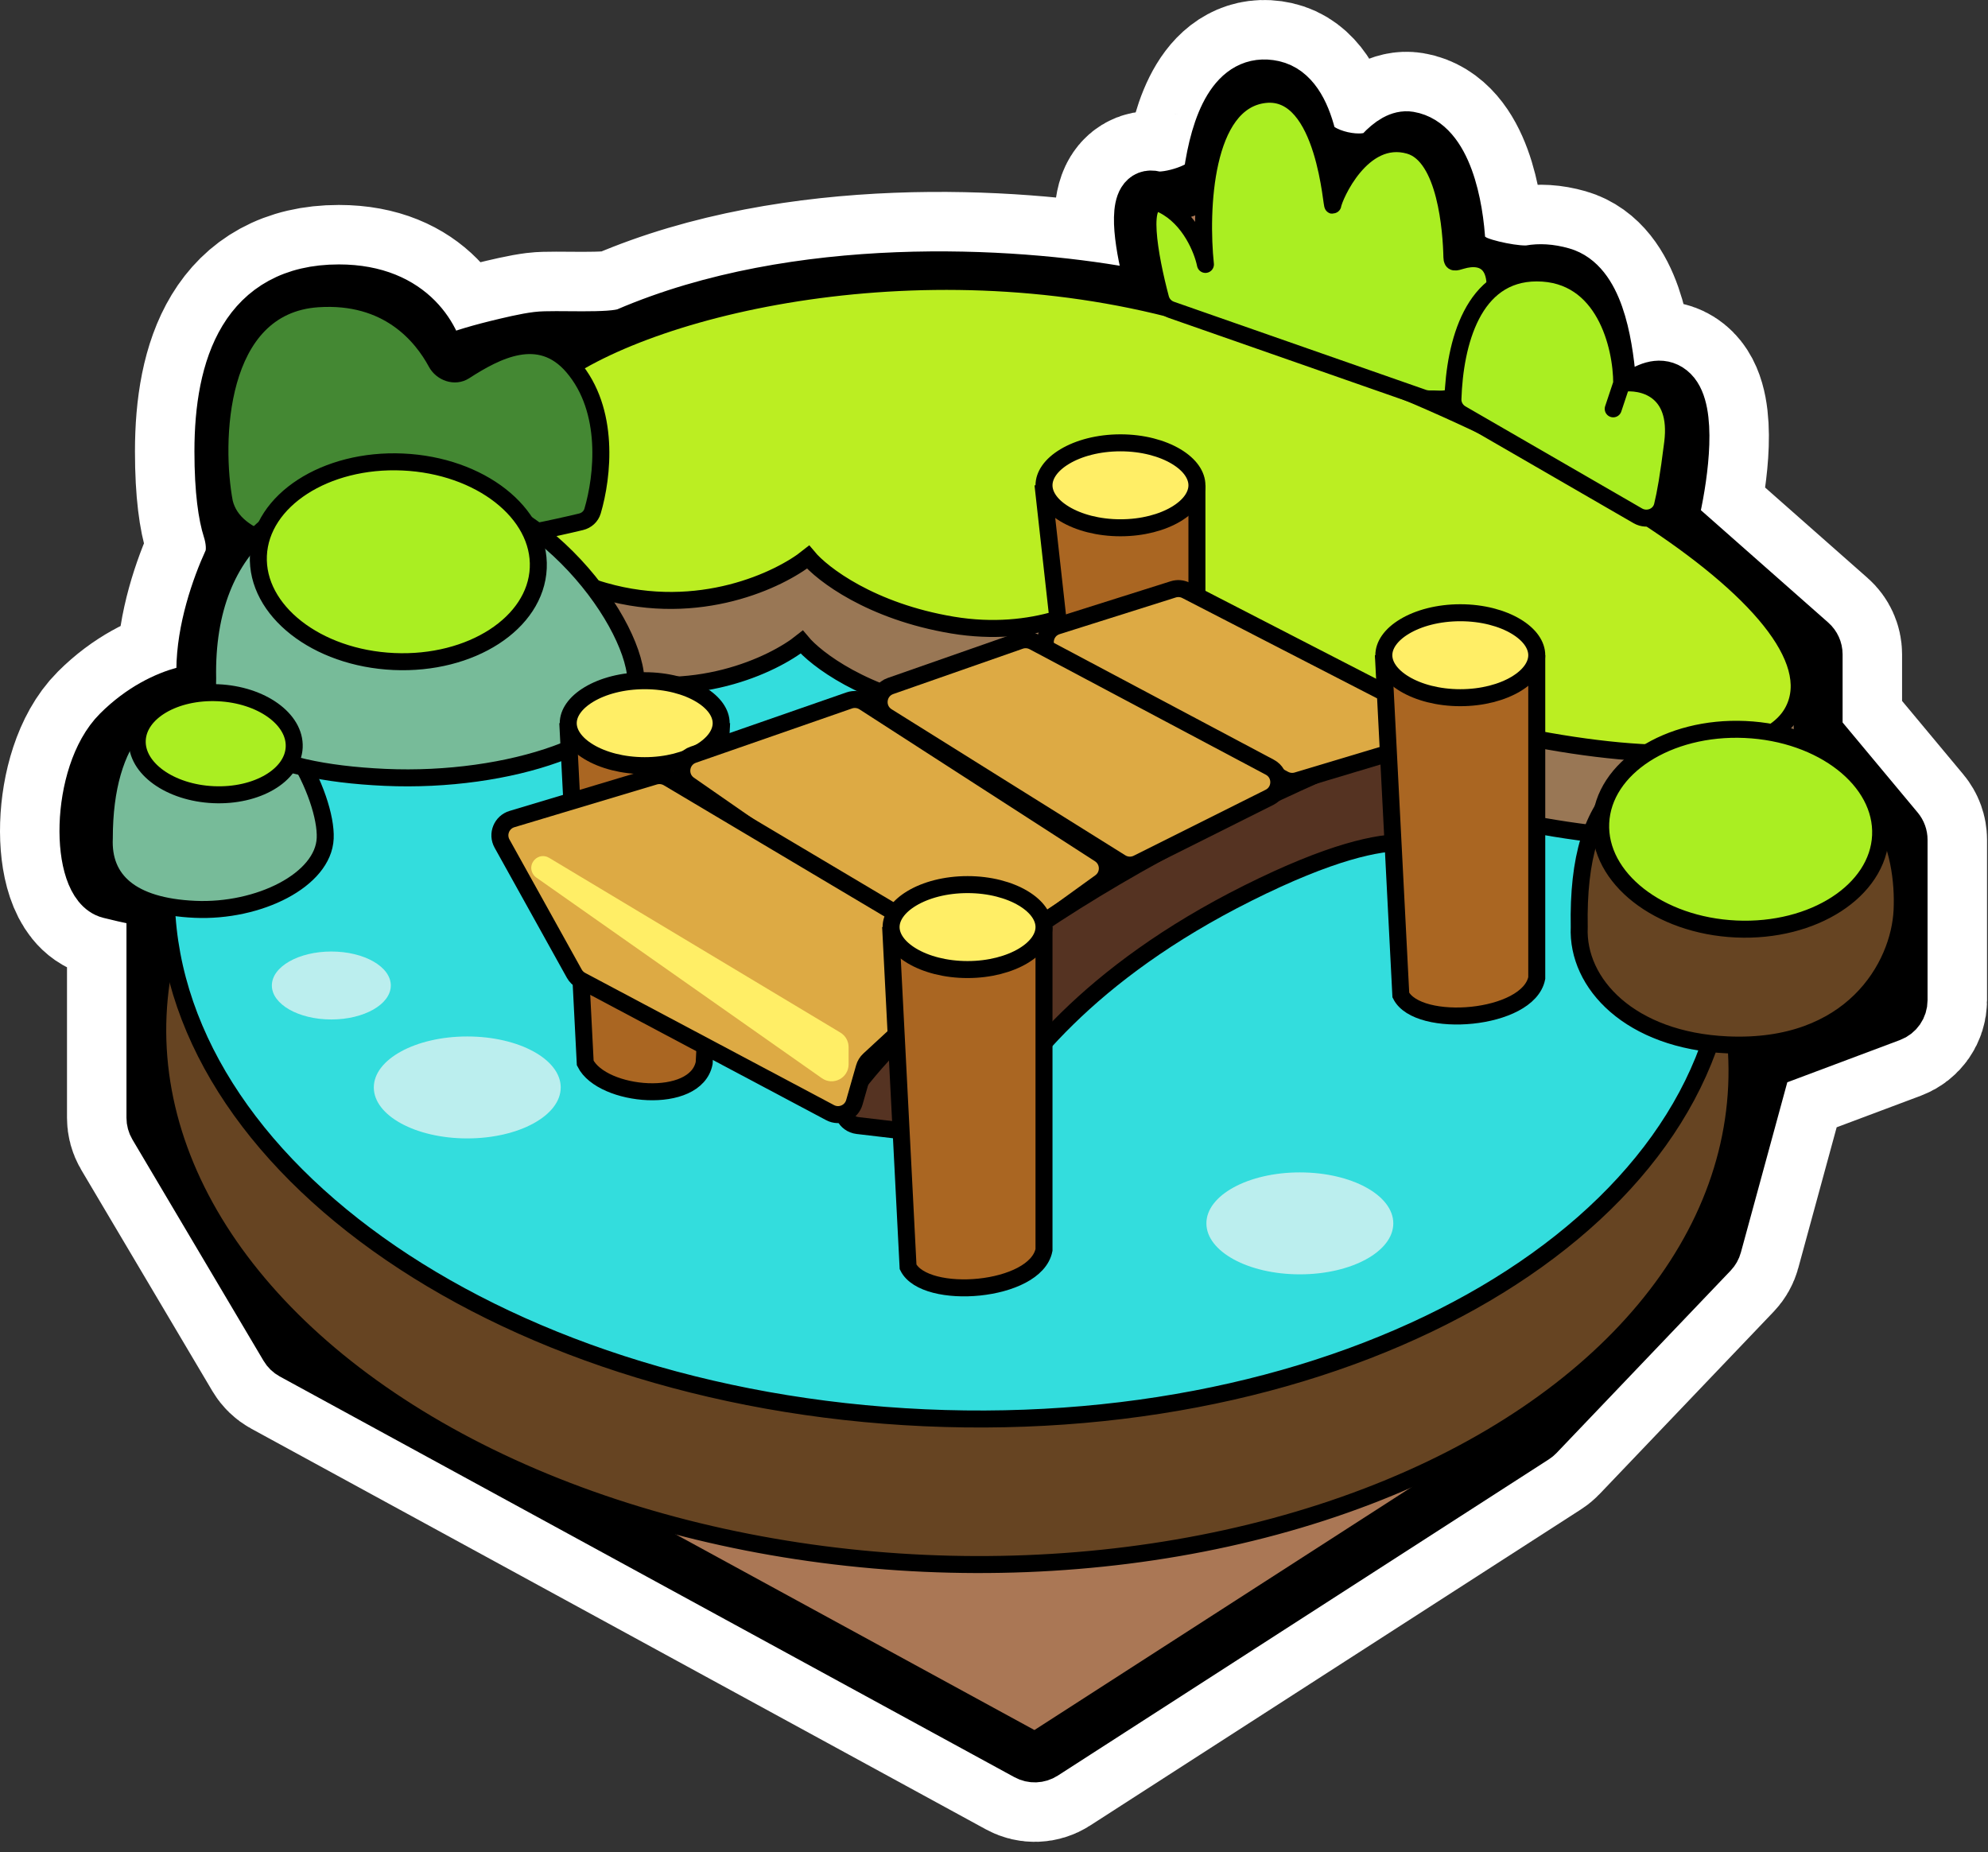 <svg width="117" height="109" viewBox="0 0 117 109" fill="none" xmlns="http://www.w3.org/2000/svg">
<rect x="0" y="0" width="117" height="109" fill="#333333" stroke="none"/>
<path d="M8.943 65.788V54.062C8.943 53.51 8.497 53.018 7.956 52.909C7.575 52.832 7.077 52.721 6.443 52.562C4.443 52.062 4.443 45.562 6.943 43.062C8.322 41.683 9.781 41.017 10.827 40.736C11.408 40.581 11.875 40.033 11.879 39.432C11.892 37.066 12.756 34.564 13.476 32.995C13.713 32.477 13.609 31.713 13.435 31.171C13.176 30.36 12.943 28.927 12.943 26.562C12.943 21.562 14.443 17.062 19.943 17.062C24.343 17.062 25.776 20.062 25.943 21.562C25.943 21.395 26.843 20.862 30.443 20.062C30.883 19.964 31.273 19.895 31.617 19.851C32.599 19.724 35.99 19.984 36.899 19.593C46.908 15.292 59.526 16.016 66.258 17.224C67.014 17.359 67.668 16.645 67.493 15.898C66.987 13.753 66.696 11.25 67.943 11.562C68.691 11.749 71.047 11.058 71.154 10.294C71.575 7.292 72.637 4.55 74.943 5.062C76.08 5.315 76.748 6.505 77.13 8.016C77.419 9.158 80.433 9.826 81.233 8.961C81.809 8.339 82.394 7.971 82.943 8.062C85.118 8.425 85.814 12.1 85.926 14.399C85.944 14.765 86.406 15.081 86.719 15.271C87.318 15.634 89.371 16.046 90.061 15.925C90.583 15.833 91.208 15.852 91.943 16.062C94.004 16.651 94.566 19.984 94.785 22.434C94.861 23.279 95.81 23.593 96.522 23.133C97.168 22.715 97.887 22.507 98.443 23.062C99.535 24.154 99.053 27.814 98.581 29.97C98.501 30.335 98.619 30.717 98.899 30.964L106.604 37.764C106.819 37.953 106.943 38.226 106.943 38.513V42.7C106.943 42.934 107.025 43.16 107.174 43.34L111.711 48.784C111.861 48.964 111.943 49.19 111.943 49.424V58.869C111.943 59.286 111.684 59.659 111.294 59.805L104.422 62.382C104.121 62.495 103.893 62.746 103.808 63.056L101.009 73.318C100.966 73.478 100.883 73.625 100.768 73.745L90.525 84.476C90.47 84.533 90.409 84.584 90.343 84.626L61.442 103.241C61.134 103.439 60.743 103.453 60.422 103.278L17.184 79.694C17.026 79.608 16.894 79.48 16.803 79.326L9.082 66.298C8.991 66.144 8.943 65.967 8.943 65.788Z" fill="#AA7755" stroke="white" stroke-width="10" stroke-linecap="round" stroke-linejoin="round"/>
<path d="M8.943 65.788V54.062C8.943 53.51 8.497 53.018 7.956 52.909C7.575 52.832 7.077 52.721 6.443 52.562C4.443 52.062 4.443 45.562 6.943 43.062C8.322 41.683 9.781 41.017 10.827 40.736C11.408 40.581 11.875 40.033 11.879 39.432C11.892 37.066 12.756 34.564 13.476 32.995C13.713 32.477 13.609 31.713 13.435 31.171C13.176 30.36 12.943 28.927 12.943 26.562C12.943 21.562 14.443 17.062 19.943 17.062C24.343 17.062 25.776 20.062 25.943 21.562C25.943 21.395 26.843 20.862 30.443 20.062C30.883 19.964 31.273 19.895 31.617 19.851C32.599 19.724 35.99 19.984 36.899 19.593C46.908 15.292 59.526 16.016 66.258 17.224C67.014 17.359 67.668 16.645 67.493 15.898C66.987 13.753 66.696 11.25 67.943 11.562C68.691 11.749 71.047 11.058 71.154 10.294C71.575 7.292 72.637 4.55 74.943 5.062C76.08 5.315 76.748 6.505 77.13 8.016C77.419 9.158 80.433 9.826 81.233 8.961C81.809 8.339 82.394 7.971 82.943 8.062C85.118 8.425 85.814 12.1 85.926 14.399C85.944 14.765 86.406 15.081 86.719 15.271C87.318 15.634 89.371 16.046 90.061 15.925C90.583 15.833 91.208 15.852 91.943 16.062C94.004 16.651 94.566 19.984 94.785 22.434C94.861 23.279 95.81 23.593 96.522 23.133C97.168 22.715 97.887 22.507 98.443 23.062C99.535 24.154 99.053 27.814 98.581 29.97C98.501 30.335 98.619 30.717 98.899 30.964L106.604 37.764C106.819 37.953 106.943 38.226 106.943 38.513V42.7C106.943 42.934 107.025 43.16 107.174 43.34L111.711 48.784C111.861 48.964 111.943 49.19 111.943 49.424V58.869C111.943 59.286 111.684 59.659 111.294 59.805L104.422 62.382C104.121 62.495 103.893 62.746 103.808 63.056L101.009 73.318C100.966 73.478 100.883 73.625 100.768 73.745L90.525 84.476C90.47 84.533 90.409 84.584 90.343 84.626L61.442 103.241C61.134 103.439 60.743 103.453 60.422 103.278L17.184 79.694C17.026 79.608 16.894 79.48 16.803 79.326L9.082 66.298C8.991 66.144 8.943 65.967 8.943 65.788Z" fill="#AA7755" stroke="black" stroke-width="3" stroke-linecap="round" stroke-linejoin="round"/>
<ellipse cx="55.756" cy="61.832" rx="46.5" ry="30.206" transform="rotate(2.582 55.756 61.832)" fill="#664422" stroke="black"/>
<path d="M101.71 55.838C101.344 63.945 95.951 71.124 87.388 76.153C78.831 81.178 67.164 84.016 54.418 83.441C41.673 82.867 30.309 78.991 22.238 73.215C14.163 67.436 9.437 59.801 9.803 51.694C10.169 43.586 15.562 36.407 24.125 31.379C32.682 26.353 44.349 23.515 57.094 24.09C69.84 24.665 81.204 28.541 89.275 34.316C97.35 40.095 102.075 47.73 101.71 55.838Z" fill="#33DDDD" stroke="black"/>
<ellipse cx="27.5" cy="64" rx="5.5" ry="3" fill="#BBEEEE"/>
<ellipse cx="19.5" cy="58" rx="3.5" ry="2" fill="#BBEEEE"/>
<ellipse cx="76.5" cy="72" rx="5.5" ry="3" fill="#BBEEEE"/>
<path d="M70.684 23.788C54.55 21.322 36.059 22.562 30.059 27.062C28.059 32.562 28.184 37.788 35.184 39.788C40.784 41.388 45.517 39.122 47.184 37.788C48.017 38.788 50.884 40.988 55.684 41.788C60.484 42.588 64.017 40.788 65.184 39.788C79.184 47.288 102.184 52.788 105.184 46.788C108.184 40.788 105.184 29.062 70.684 23.788Z" fill="#997755" stroke="black"/>
<path d="M71.059 18.788C55.459 13.988 38.559 17.788 32.559 22.288C27.559 26.788 28.559 32.788 35.559 34.788C41.159 36.388 45.892 34.122 47.559 32.788C48.392 33.788 51.259 35.988 56.059 36.788C60.859 37.588 64.392 35.788 65.559 34.788C79.559 42.288 102.559 47.788 105.559 41.788C108.559 35.788 90.559 24.788 71.059 18.788Z" fill="#BBEE22" stroke="black"/>
<path d="M68.443 12.062C66.951 11.316 67.662 15.15 68.305 17.563C68.389 17.877 68.625 18.126 68.932 18.233L83.77 23.42C83.921 23.472 84.083 23.485 84.243 23.48C85.268 23.451 85.957 24.019 87.443 19.562C88.829 15.404 87.313 14.948 86.016 15.334C85.653 15.442 85.457 15.516 85.449 15.137C85.418 13.606 85.103 9.179 82.943 8.562C80.143 7.762 78.509 11.598 78.443 12.062C78.377 12.526 78.043 5.162 74.443 5.562C70.843 5.962 70.609 12.396 70.943 15.562C70.776 14.729 70.043 12.862 68.443 12.062Z" fill="#AAEE22" stroke="black" stroke-linejoin="round"/>
<path d="M90.443 16.062C86.669 16.062 85.616 20.216 85.509 23.486C85.498 23.843 85.69 24.172 85.999 24.351L96.39 30.358C96.954 30.684 97.687 30.397 97.84 29.764C98.018 29.031 98.193 28.058 98.443 26.062C98.843 22.862 96.609 22.395 95.443 22.562C95.443 20.395 94.443 16.062 90.443 16.062Z" fill="#AAEE22"/>
<path d="M95.443 22.562C95.443 20.395 94.443 16.062 90.443 16.062C86.669 16.062 85.616 20.216 85.509 23.486C85.498 23.843 85.69 24.172 85.999 24.351L96.39 30.358C96.954 30.684 97.687 30.397 97.84 29.764C98.018 29.031 98.193 28.058 98.443 26.062C98.843 22.862 96.609 22.395 95.443 22.562ZM95.443 22.562L94.943 24.062" stroke="black" stroke-linecap="round" stroke-linejoin="round"/>
<path d="M18.71 17.583C12.71 17.983 12.543 26.083 13.21 29.583C14.38 34.263 27.369 32.352 34.197 30.709C34.52 30.631 34.781 30.398 34.875 30.079C35.476 28.039 35.912 24.152 33.71 21.583C31.746 19.292 29.203 20.639 27.338 21.843C26.774 22.207 25.998 21.935 25.68 21.344C24.834 19.776 22.836 17.308 18.71 17.583Z" fill="#448833" stroke="black" stroke-linecap="round" stroke-linejoin="round"/>
<path d="M19.139 49.338C19.029 51.788 15.238 53.687 11.467 53.517C7.696 53.347 6.029 51.788 6.139 49.338C6.139 43.338 8.868 40.668 12.639 40.838C16.41 41.008 19.25 46.889 19.139 49.338Z" fill="#77BB99" stroke="black"/>
<path d="M37.425 40.262C37.274 43.594 29.975 46.081 22.66 45.751C15.344 45.421 12.071 43.255 12.221 39.923C12.065 31.755 17.285 28.191 24.601 28.521C31.917 28.851 37.575 36.93 37.425 40.262Z" fill="#77BB99" stroke="black"/>
<path d="M111.944 53.562C111.794 56.894 108.976 61.824 101.661 61.494C95.944 61.236 92.793 57.894 92.943 54.562C92.787 46.394 96.286 43.934 103.602 44.264C110.918 44.593 112.094 50.23 111.944 53.562Z" fill="#664422" stroke="black"/>
<ellipse cx="12.696" cy="43.77" rx="4.623" ry="3.003" transform="rotate(2.582 12.696 43.77)" fill="#AAEE22" stroke="black"/>
<ellipse cx="23.443" cy="33.062" rx="8.244" ry="5.877" transform="rotate(2.582 23.443 33.062)" fill="#AAEE22" stroke="black"/>
<ellipse cx="102.443" cy="48.804" rx="8.244" ry="5.877" transform="rotate(2.582 102.443 48.804)" fill="#AAEE22" stroke="black"/>
<path d="M62.443 38.062L61.443 29.062H70.443V37.062C69.943 39.562 63.443 40.062 62.443 38.062Z" fill="#AA6622" stroke="black"/>
<path d="M34.443 62.562L33.443 43.062H42.443L41.443 62.562C40.943 65.062 35.443 64.562 34.443 62.562Z" fill="#AA6622" stroke="black"/>
<path d="M70.443 28.562C70.443 29.146 70.046 29.76 69.221 30.255C68.406 30.743 67.249 31.062 65.943 31.062C64.637 31.062 63.479 30.743 62.665 30.255C61.84 29.76 61.443 29.146 61.443 28.562C61.443 27.978 61.84 27.364 62.665 26.869C63.479 26.381 64.637 26.062 65.943 26.062C67.249 26.062 68.406 26.381 69.221 26.869C70.046 27.364 70.443 27.978 70.443 28.562Z" fill="#FFEE66" stroke="black"/>
<path d="M42.443 42.562C42.443 43.146 42.046 43.76 41.221 44.255C40.406 44.743 39.248 45.062 37.943 45.062C36.637 45.062 35.479 44.743 34.665 44.255C33.84 43.76 33.443 43.146 33.443 42.562C33.443 41.978 33.84 41.364 34.665 40.869C35.479 40.381 36.637 40.062 37.943 40.062C39.248 40.062 40.406 40.381 41.221 40.869C42.046 41.364 42.443 41.978 42.443 42.562Z" fill="#FFEE66" stroke="black"/>
<path d="M49.982 41.222L40.798 44.417C40.026 44.685 39.885 45.716 40.556 46.182L56.361 57.158C56.71 57.4 57.173 57.396 57.517 57.147L64.756 51.919C65.327 51.507 65.304 50.65 64.713 50.268L50.853 41.327C50.594 41.16 50.273 41.121 49.982 41.222Z" fill="#DDAA44" stroke="black" stroke-linejoin="round"/>
<path d="M56.76 66.982L50.471 66.242C49.752 66.157 49.361 65.366 49.776 64.773C56.587 55.037 74.101 46.645 83.52 43.086C84.193 42.831 84.889 43.365 84.841 44.083L84.566 48.222C84.513 49.014 83.485 49.606 82.692 49.587C81.113 49.55 78.324 50.122 73.443 52.562C63.996 57.285 59.755 62.901 57.769 66.458C57.567 66.82 57.171 67.03 56.76 66.982Z" fill="#553322" stroke="black" stroke-linejoin="round"/>
<path d="M69.05 34.686L62.217 36.844C61.371 37.111 61.266 38.265 62.049 38.681L75.58 45.869C75.812 45.993 76.084 46.02 76.337 45.944L83.57 43.774C84.431 43.516 84.54 42.339 83.74 41.927L69.809 34.751C69.575 34.63 69.302 34.607 69.05 34.686Z" fill="#DDAA44" stroke="black" stroke-linejoin="round"/>
<path d="M60.03 37.707L52.409 40.374C51.617 40.651 51.498 41.721 52.209 42.166L65.967 50.765C66.263 50.949 66.633 50.967 66.945 50.811L74.708 46.929C75.435 46.566 75.448 45.533 74.73 45.152L60.829 37.767C60.583 37.636 60.293 37.614 60.03 37.707Z" fill="#DDAA44" stroke="black" stroke-linejoin="round"/>
<path d="M38.522 45.688L30.133 48.205C29.522 48.388 29.236 49.09 29.546 49.648L33.799 57.303C33.893 57.472 34.034 57.61 34.204 57.701L48.852 65.482C49.413 65.781 50.108 65.486 50.282 64.874L50.866 62.832C50.916 62.655 51.014 62.496 51.149 62.372L56.458 57.471C56.949 57.018 56.865 56.219 56.291 55.877L39.321 45.786C39.08 45.644 38.79 45.608 38.522 45.688Z" fill="#DDAA44" stroke="black" stroke-linejoin="round"/>
<path d="M49.457 60.771L32.317 50.486C31.699 50.116 30.997 50.818 31.367 51.436C31.417 51.519 31.484 51.591 31.563 51.646L48.368 63.455C49.031 63.921 49.943 63.447 49.943 62.637V61.628C49.943 61.277 49.759 60.951 49.457 60.771Z" fill="#FFEE66"/>
<path d="M82.443 58.562L81.443 39.062H90.443V57.562C89.943 60.062 83.443 60.562 82.443 58.562Z" fill="#AA6622" stroke="black"/>
<path d="M53.443 74.562L52.443 55.062H61.443V73.562C60.943 76.062 54.443 76.562 53.443 74.562Z" fill="#AA6622" stroke="black"/>
<path d="M90.443 38.562C90.443 39.146 90.046 39.76 89.221 40.255C88.406 40.743 87.249 41.062 85.943 41.062C84.637 41.062 83.479 40.743 82.665 40.255C81.84 39.76 81.443 39.146 81.443 38.562C81.443 37.978 81.84 37.364 82.665 36.869C83.479 36.381 84.637 36.062 85.943 36.062C87.249 36.062 88.406 36.381 89.221 36.869C90.046 37.364 90.443 37.978 90.443 38.562Z" fill="#FFEE66" stroke="black"/>
<path d="M61.443 54.562C61.443 55.146 61.046 55.76 60.221 56.255C59.406 56.743 58.248 57.062 56.943 57.062C55.637 57.062 54.479 56.743 53.665 56.255C52.84 55.76 52.443 55.146 52.443 54.562C52.443 53.978 52.84 53.364 53.665 52.869C54.479 52.381 55.637 52.062 56.943 52.062C58.248 52.062 59.406 52.381 60.221 52.869C61.046 53.364 61.443 53.978 61.443 54.562Z" fill="#FFEE66" stroke="black"/>
</svg>
